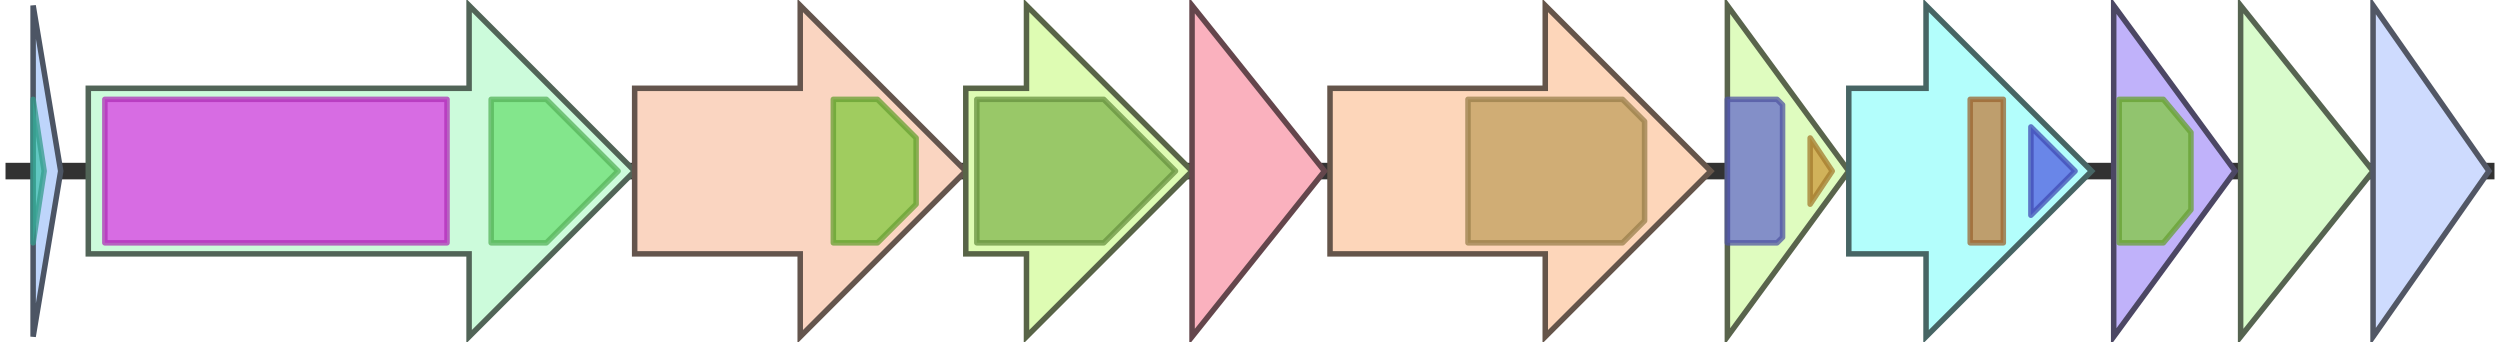 <svg version="1.1" baseProfile="full" xmlns="http://www.w3.org/2000/svg" width="453" height="62">
	<line x1="1" y1="31" x2="452" y2="31" style="stroke:rgb(50,50,50); stroke-width:3 "/>
	<g>
		<title>niqE</title>
		<polygon class="niqE" points="406,16 406,16 406,1 430,31 406,61 406,46 406,46" fill="rgb(217,252,204)" fill-opacity="1.0" stroke="rgb(86,100,81)" stroke-width="1" />
	</g>
	<g>
		<title>niqG</title>
		<polygon class="niqG" points="430,16 430,16 430,1 451,31 430,61 430,46 430,46" fill="rgb(206,219,254)" fill-opacity="1.0" stroke="rgb(82,87,101)" stroke-width="1" />
	</g>
	<g>
		<title>nisQ</title>
		<polygon class="nisQ" points="6,16 6,16 6,1 11,31 6,61 6,46 6,46" fill="rgb(190,213,251)" fill-opacity="1.0" stroke="rgb(76,85,100)" stroke-width="1" />
		<g>
			<title>PF02052</title>
			<polygon class="PF02052" points="6,18 6,18 8,31 6,44 6,44" stroke-linejoin="round" width="4" height="26" fill="rgb(66,195,175)" stroke="rgb(52,156,140)" stroke-width="1" opacity="0.75" />
		</g>
	</g>
	<g>
		<title>niqB</title>
		<polygon class="niqB" points="16,16 85,16 85,1 115,31 85,61 85,46 16,46" fill="rgb(204,251,219)" fill-opacity="1.0" stroke="rgb(81,100,87)" stroke-width="1" />
		<g>
			<title>PF04738</title>
			<rect class="PF04738" x="19" y="18" stroke-linejoin="round" width="62" height="26" fill="rgb(219,60,229)" stroke="rgb(175,47,183)" stroke-width="1" opacity="0.75" />
		</g>
		<g>
			<title>PF14028</title>
			<polygon class="PF14028" points="89,18 99,18 112,31 99,44 89,44" stroke-linejoin="round" width="25" height="26" fill="rgb(107,223,113)" stroke="rgb(85,178,90)" stroke-width="1" opacity="0.75" />
		</g>
	</g>
	<g>
		<title>niqT</title>
		<polygon class="niqT" points="115,16 145,16 145,1 175,31 145,61 145,46 115,46" fill="rgb(250,213,193)" fill-opacity="1.0" stroke="rgb(100,85,77)" stroke-width="1" />
		<g>
			<title>PF00005</title>
			<polygon class="PF00005" points="151,18 159,18 166,25 166,37 159,44 151,44" stroke-linejoin="round" width="15" height="26" fill="rgb(129,201,63)" stroke="rgb(103,160,50)" stroke-width="1" opacity="0.75" />
		</g>
	</g>
	<g>
		<title>niqC</title>
		<polygon class="niqC" points="175,16 186,16 186,1 216,31 186,61 186,46 175,46" fill="rgb(222,252,179)" fill-opacity="1.0" stroke="rgb(88,100,71)" stroke-width="1" />
		<g>
			<title>PF05147</title>
			<polygon class="PF05147" points="177,18 200,18 213,31 200,44 177,44" stroke-linejoin="round" width="37" height="26" fill="rgb(129,182,79)" stroke="rgb(103,145,63)" stroke-width="1" opacity="0.75" />
		</g>
	</g>
	<g>
		<title>niqI</title>
		<polygon class="niqI" points="216,16 216,16 216,1 240,31 216,61 216,46 216,46" fill="rgb(250,177,190)" fill-opacity="1.0" stroke="rgb(100,70,76)" stroke-width="1" />
	</g>
	<g>
		<title>niqP</title>
		<polygon class="niqP" points="241,16 280,16 280,1 310,31 280,61 280,46 241,46" fill="rgb(253,214,186)" fill-opacity="1.0" stroke="rgb(101,85,74)" stroke-width="1" />
		<g>
			<title>PF00082</title>
			<polygon class="PF00082" points="266,18 294,18 298,22 298,40 294,44 266,44" stroke-linejoin="round" width="32" height="26" fill="rgb(193,159,94)" stroke="rgb(154,127,75)" stroke-width="1" opacity="0.75" />
		</g>
	</g>
	<g>
		<title>niqR</title>
		<polygon class="niqR" points="313,16 313,16 313,1 335,31 313,61 313,46 313,46" fill="rgb(223,252,191)" fill-opacity="1.0" stroke="rgb(89,100,76)" stroke-width="1" />
		<g>
			<title>PF00072</title>
			<polygon class="PF00072" points="313,18 322,18 323,19 323,43 322,44 313,44" stroke-linejoin="round" width="10" height="26" fill="rgb(100,107,203)" stroke="rgb(80,85,162)" stroke-width="1" opacity="0.75" />
		</g>
		<g>
			<title>PF00486</title>
			<polygon class="PF00486" points="328,25 332,31 328,37" stroke-linejoin="round" width="7" height="26" fill="rgb(204,153,57)" stroke="rgb(163,122,45)" stroke-width="1" opacity="0.75" />
		</g>
	</g>
	<g>
		<title>niqK</title>
		<polygon class="niqK" points="335,16 349,16 349,1 379,31 349,61 349,46 335,46" fill="rgb(179,254,252)" fill-opacity="1.0" stroke="rgb(71,101,100)" stroke-width="1" />
		<g>
			<title>PF00512</title>
			<rect class="PF00512" x="357" y="18" stroke-linejoin="round" width="6" height="26" fill="rgb(193,125,62)" stroke="rgb(154,100,49)" stroke-width="1" opacity="0.75" />
		</g>
		<g>
			<title>PF02518</title>
			<polygon class="PF02518" points="368,23 376,31 368,39" stroke-linejoin="round" width="10" height="26" fill="rgb(80,94,225)" stroke="rgb(64,75,180)" stroke-width="1" opacity="0.75" />
		</g>
	</g>
	<g>
		<title>niqF</title>
		<polygon class="niqF" points="383,16 383,16 383,1 405,31 383,61 383,46 383,46" fill="rgb(192,178,250)" fill-opacity="1.0" stroke="rgb(76,71,100)" stroke-width="1" />
		<g>
			<title>PF00005</title>
			<polygon class="PF00005" points="384,18 392,18 397,24 397,38 392,44 384,44" stroke-linejoin="round" width="13" height="26" fill="rgb(129,201,63)" stroke="rgb(103,160,50)" stroke-width="1" opacity="0.75" />
		</g>
	</g>
</svg>
